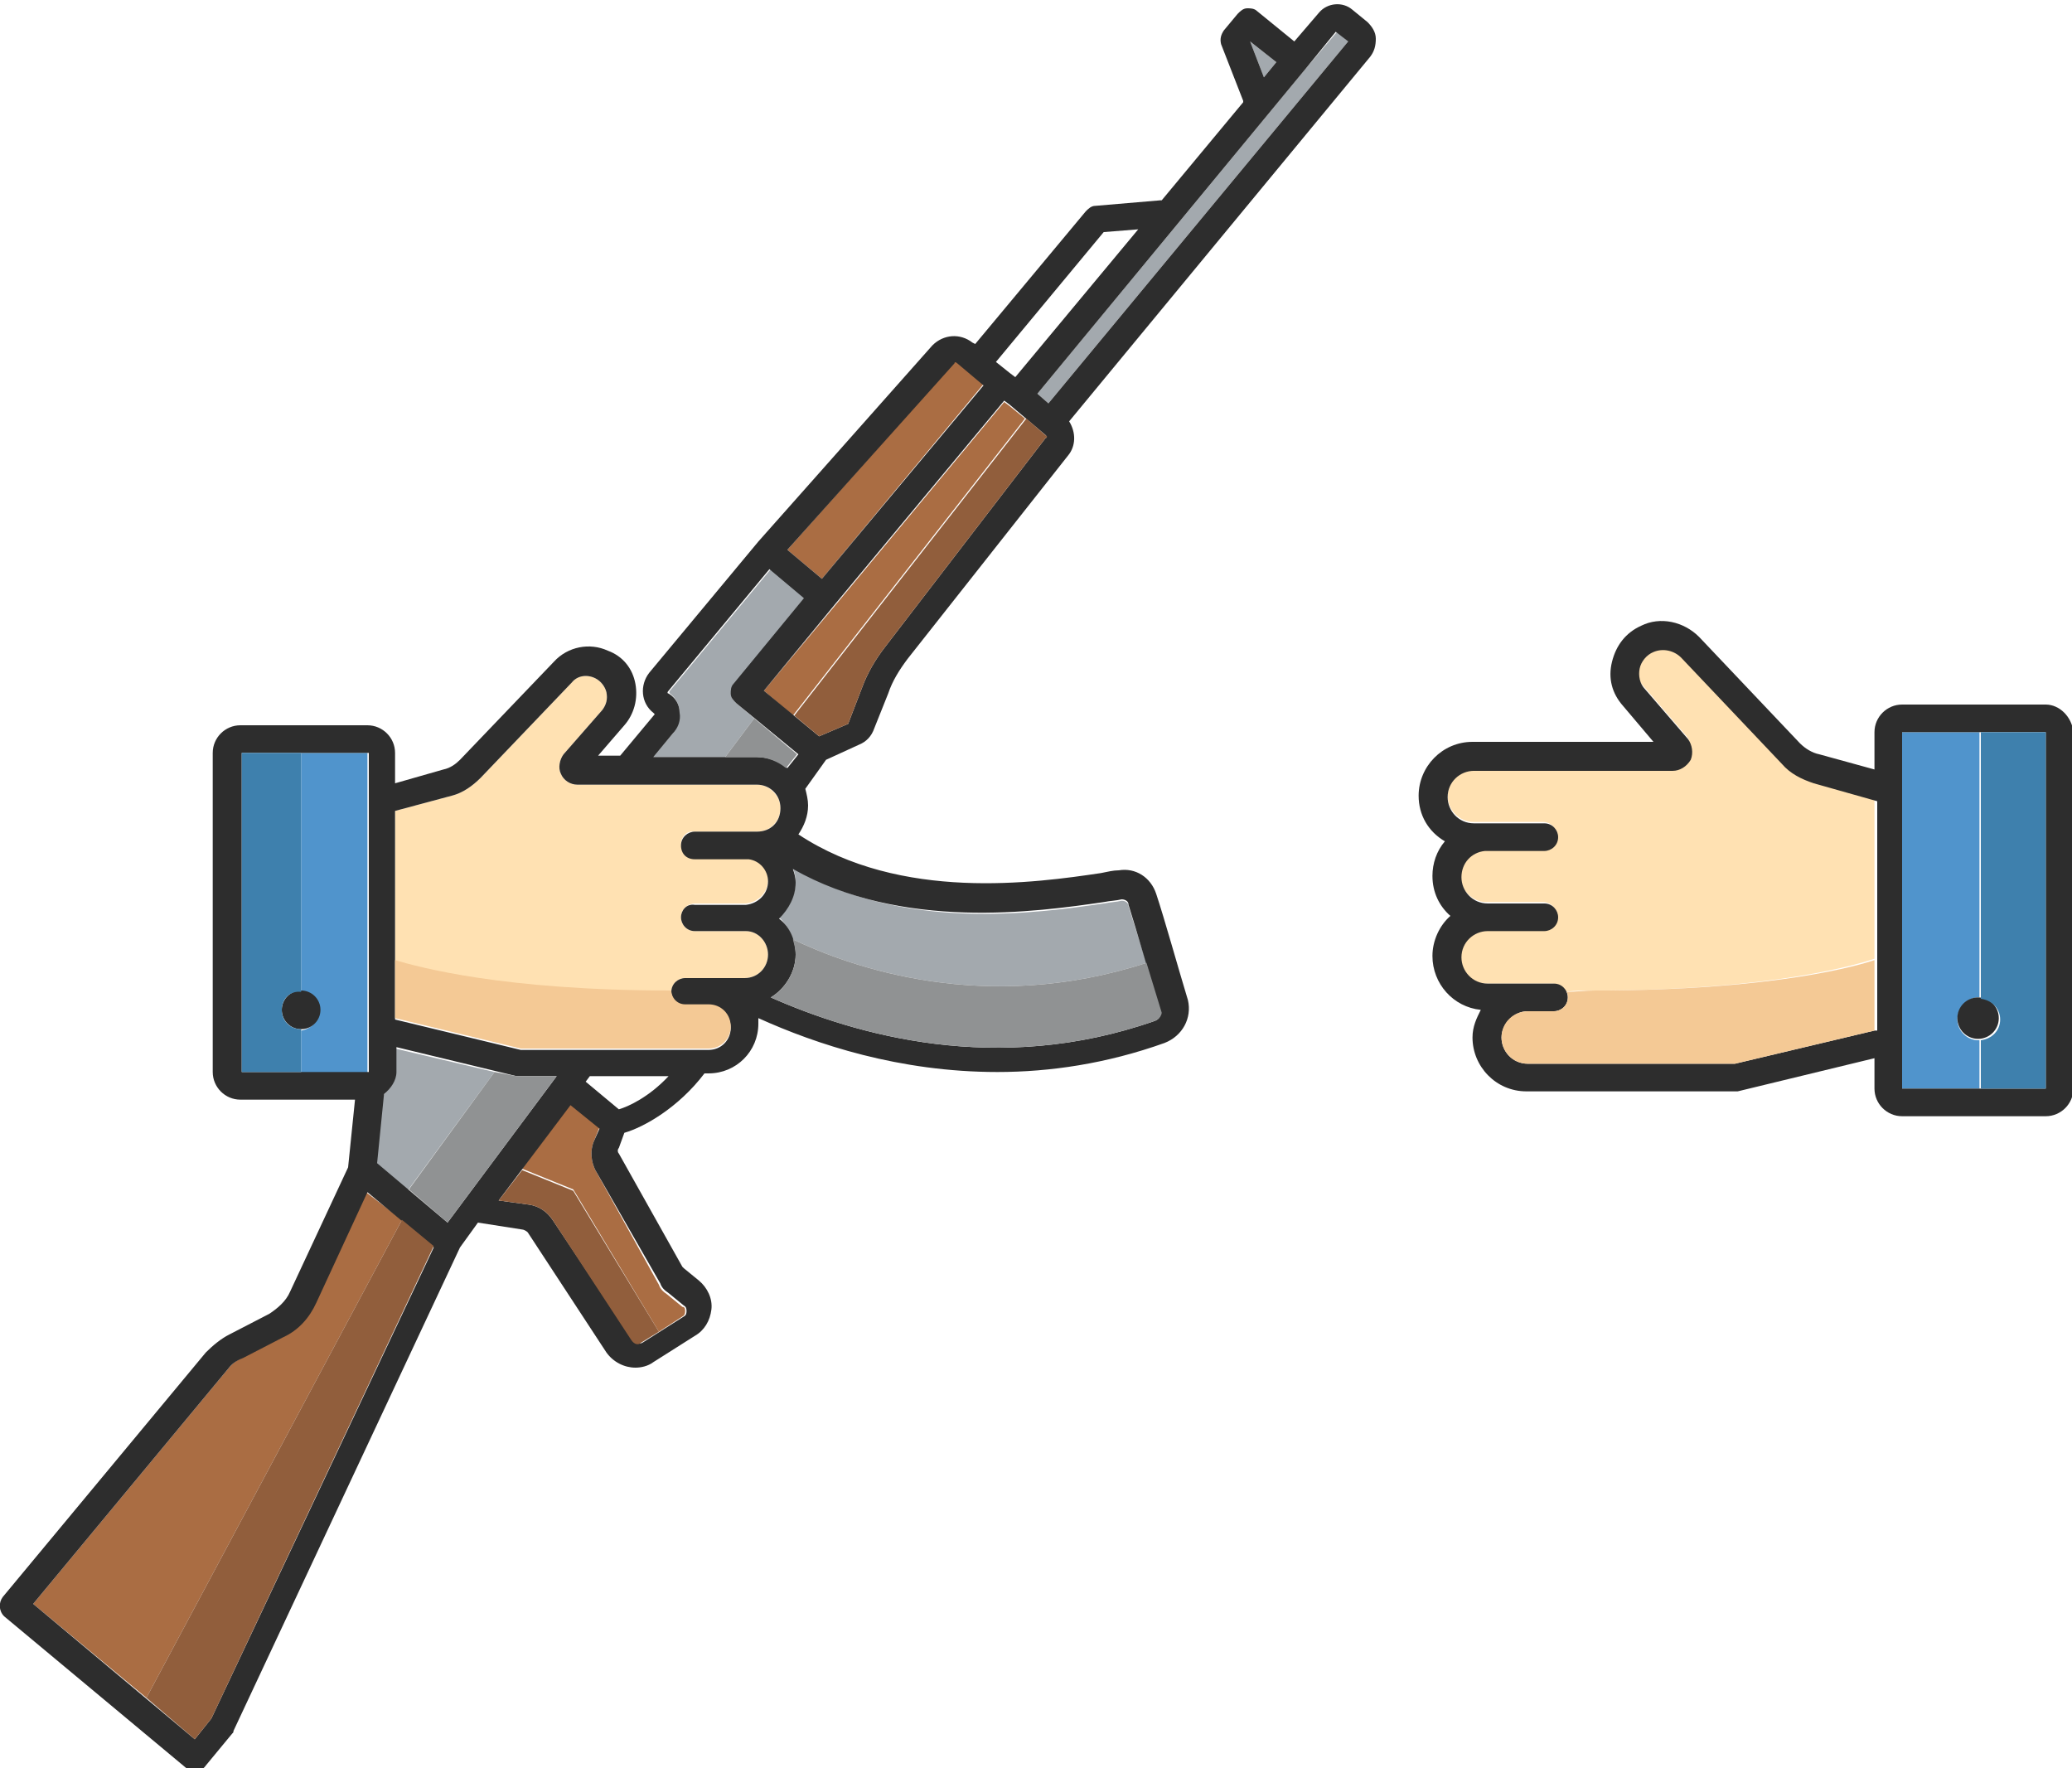 <?xml version="1.0" encoding="utf-8"?>
<!-- Generator: Adobe Illustrator 18.1.0, SVG Export Plug-In . SVG Version: 6.00 Build 0)  -->
<svg version="1.1" baseProfile="tiny" id="Layer_1" xmlns="http://www.w3.org/2000/svg" xmlns:xlink="http://www.w3.org/1999/xlink"
	 x="0px" y="0px" viewBox="0 0 150 128" xml:space="preserve">
<g>
	<path fill="#AA6D43" d="M29.1,88.3l-18.5,34.6l-8.2-6.8l14.1-17c0.3-0.4,0.6-0.6,1-0.8l2.9-1.5c1.1-0.5,1.9-1.4,2.4-2.5l3.7-8
		L29.1,88.3z"/>
	<path fill="#A3A9AE" d="M35.8,77.6l-6.3,8.6l-2.3-1.9l0.5-5c0.5-0.4,0.9-1,0.9-1.6v-1.8L35.8,77.6z"/>
	<path fill="#AA6D43" d="M49.6,94.9c0,0.1,0,0.3-0.2,0.4l-1.7,1.1l-6.2-10.3l-3.7-1.5l3.5-4.7l2.1,1.7L43,82.6
		c-0.3,0.7-0.2,1.5,0.1,2.1l4.6,8.3c0.1,0.3,0.3,0.5,0.6,0.7l1.1,0.9C49.6,94.6,49.6,94.8,49.6,94.9z"/>
	<path fill="#FFE1B2" d="M49.3,61.1c0,0.5,0.4,1,1,1H51c0,0,0.1,0,0.1,0h3.1c0.8,0.1,1.4,0.8,1.4,1.6c0,0.9-0.7,1.6-1.6,1.7h-3.7
		c-0.5,0-1,0.4-1,1c0,0,0,0,0,0c0,0.5,0.4,1,1,1H54c0.9,0,1.6,0.8,1.6,1.7c0,0.9-0.7,1.7-1.7,1.7h-3.7c0,0,0,0,0,0h-0.6
		c-0.5,0-1,0.4-1,1c-12.2,0-18.3-1.6-20-2.2V58.7l4.1-1.1c0.8-0.2,1.5-0.7,2.1-1.3l6.6-6.9c0.4-0.5,1.1-0.6,1.7-0.3
		c0.4,0.2,0.7,0.6,0.8,1c0.1,0.5,0,0.9-0.3,1.3l-2.8,3.2c-0.3,0.4-0.4,1-0.2,1.4c0.2,0.5,0.7,0.8,1.2,0.8h13c0.9,0,1.7,0.8,1.7,1.7
		c0,0.9-0.7,1.7-1.7,1.7h-0.6c-0.1,0-0.1,0-0.2,0h-3.7C49.7,60.1,49.3,60.6,49.3,61.1z"/>
	<polygon fill="#A3A9AE" points="92.4,4.5 90.5,3 91.5,5.6 	"/>
	<path fill="#5094CC" d="M21.8,54.5v17.3c0.7,0,1.3,0.6,1.3,1.4c0,0.7-0.6,1.3-1.3,1.4v3.1h4.8V54.5H21.8z"/>
	<path fill="#AA6D43" d="M71.2,27.8l-1.9-1.6c-0.1,0-0.1,0-0.2,0L57,39.8l2.5,2.1L71.2,27.8z"/>
	<path fill="#A3A9AE" d="M53.3,50.9l1.3,1.1l-2.1,2.8h-5.2l1.4-1.7c0.4-0.4,0.5-1,0.5-1.5c0-0.6-0.3-1.1-0.7-1.4c0,0-0.1-0.1,0-0.2
		l7.3-8.8l2.5,2.1l-5.1,6.2c-0.2,0.2-0.2,0.5-0.2,0.7C52.9,50.5,53.1,50.7,53.3,50.9z"/>
	<path fill="#FFE1B2" d="M135.7,57.7v11.7c-0.9,0.3-7,2.3-20.3,2.3c-0.7,0-1.4,0-2.1,0.1c-0.1-0.4-0.5-0.6-0.9-0.6h-0.7c0,0,0,0,0,0
		h-4.1c-1.1,0-1.9-0.9-1.9-2c0-1.1,0.8-1.9,1.9-1.9c0,0,0,0,0,0h4.1c0.5,0,1-0.5,1-1v0c0-0.5-0.4-1-1-1h-4.1c-1,0-1.9-0.9-1.9-1.9
		c0-1,0.7-1.8,1.7-1.9h3.4c0,0,0.1,0,0.1,0h0.8c0.5,0,1-0.4,1-1c0-0.5-0.4-1-1-1h-4.1c-0.1,0-0.2,0-0.2,0h-0.7
		c-1.1,0-1.9-0.9-1.9-1.9s0.9-2,1.9-2h14.4c0.5,0,1-0.3,1.2-0.8c0.2-0.5,0.1-1.1-0.2-1.5l-3.1-3.6c-0.4-0.4-0.5-1-0.4-1.5
		c0.1-0.5,0.5-1,1-1.2c0.7-0.3,1.5-0.2,2,0.4l7.3,7.7c0.6,0.7,1.4,1.1,2.3,1.4L135.7,57.7z"/>
	<path fill="#A3A9AE" d="M83,69.7C71.3,73.5,61.6,70,57.4,68c-0.2-0.6-0.5-1.1-1-1.6c0.7-0.7,1.2-1.6,1.2-2.6c0-0.4-0.1-0.7-0.2-1
		c7.9,4.7,17.7,3.3,22.5,2.6c0.5-0.1,0.9-0.1,1.3-0.2c0.2,0,0.5,0.1,0.5,0.4C82,66.6,82.5,68.1,83,69.7z"/>
	<polygon fill="#D15252" points="148.1,79.7 148.1,78.8 148.1,78.8 	"/>
	<path fill="#5094CC" d="M143.2,72.2c0,0,0.1,0,0.1,0V53h-5.6v25.8h5.6v-3.5c0,0-0.1,0-0.1,0c-0.8,0-1.5-0.7-1.5-1.5
		S142.4,72.2,143.2,72.2z"/>
	<polygon fill="#AA6D43" points="74.2,30.3 57.4,51.8 55.3,50 60.4,43.9 72.7,29.1 73.1,29.4 	"/>
	<polygon fill="#A3A9AE" points="94.5,5 94.5,5 94.5,5 75.1,28.5 75.9,29.2 97.6,3 96.8,2.3 	"/>
	<path fill="#2D2D2D" d="M97.9,0.7c-0.7-0.6-1.8-0.5-2.4,0.2L93.7,3L91,0.8c-0.2-0.2-0.5-0.2-0.7-0.2c-0.3,0-0.5,0.2-0.7,0.4l-1,1.2
		c-0.2,0.3-0.3,0.6-0.2,1L90,7.3c0,0,0,0,0,0.1l-5.9,7.1c0,0-0.1,0-0.1,0l-4.7,0.4c-0.3,0-0.5,0.2-0.7,0.4l-8,9.6l-0.2-0.1
		c-0.9-0.7-2.1-0.6-2.9,0.2L54.9,39.2c0,0,0,0,0,0c0,0,0,0,0,0l-7.9,9.5c-0.7,0.9-0.6,2.2,0.3,2.9c0,0,0.1,0.1,0.1,0.1l-2.5,3h-1.6
		l1.9-2.2c0.7-0.8,1-1.9,0.8-3c-0.2-1.1-0.9-2-2-2.4c-1.3-0.6-2.9-0.3-3.9,0.8L33.3,55c-0.3,0.3-0.7,0.6-1.2,0.7l-3.5,1v-2.2
		c0-1.1-0.9-2-2-2h-9.2c-1.1,0-2,0.9-2,2v23.1c0,1.1,0.9,2,2,2h8.3l-0.5,4.9l-4.2,9c-0.3,0.7-0.9,1.2-1.5,1.6l-2.9,1.5
		c-0.6,0.3-1.2,0.8-1.7,1.3L0.2,115.6c-0.3,0.4-0.3,1,0.1,1.4l13.2,11c0.2,0.2,0.4,0.2,0.6,0.2c0.3,0,0.6-0.1,0.8-0.4l1.9-2.3
		c0.1-0.1,0.1-0.1,0.1-0.2l16.4-35l1.3-1.8l3.2,0.5c0.1,0,0.3,0.1,0.4,0.2l5.7,8.7c0.5,0.7,1.3,1.1,2.1,1.1c0.4,0,0.9-0.1,1.3-0.4
		l3-1.9c0.7-0.4,1.1-1.1,1.2-1.9c0.1-0.8-0.3-1.6-0.9-2.1l-1.1-0.9c0,0-0.1-0.1-0.1-0.1l-4.6-8.2c-0.1-0.1-0.1-0.3,0-0.4l0.4-1.1
		c1.4-0.4,3.9-1.8,5.8-4.3l0.3,0c2,0,3.6-1.6,3.6-3.6c0-0.2,0-0.3,0-0.4c4.2,1.9,10.2,3.9,17.3,3.9c3.8,0,7.9-0.6,12.1-2.1
		c1.3-0.5,2-1.8,1.7-3.1c-0.7-2.3-1.7-5.9-2.3-7.7c-0.4-1.2-1.5-1.9-2.7-1.7c-0.4,0-0.8,0.1-1.3,0.2c-4.7,0.7-14.5,2.1-21.9-2.8
		c0.4-0.6,0.7-1.3,0.7-2.1c0-0.4-0.1-0.8-0.2-1.2l1.5-2.1l2.4-1.1c0.5-0.2,0.9-0.6,1.1-1.2l1-2.5c0.3-0.9,0.8-1.7,1.4-2.5L77.3,33
		c0.6-0.7,0.6-1.7,0.1-2.5L99.2,4.1c0.3-0.4,0.4-0.8,0.4-1.3c0-0.5-0.3-0.9-0.6-1.2L97.9,0.7z M92.4,4.5l-0.9,1.1l-1-2.6L92.4,4.5z
		 M79.9,16.8l2.5-0.2l-8.9,10.7l-0.4-0.3l0,0l0,0l-1-0.8L79.9,16.8z M69.1,26.3c0-0.1,0.1-0.1,0.2,0l1.9,1.6L59.5,41.9L57,39.8
		L69.1,26.3z M17.5,77.6V54.5h9.2l0,23.1H17.5z M15.3,124.4l-1.2,1.5l-11.7-9.8l14.1-17c0.3-0.4,0.6-0.6,1.1-0.8l2.9-1.5
		c1.1-0.5,1.9-1.4,2.4-2.5l3.7-8l4.8,4L15.3,124.4z M32.4,88.5l-5.1-4.3l0.5-5c0.5-0.4,0.9-1,0.9-1.6v-1.8l8.7,2.1l2.9,0L32.4,88.5z
		 M47.8,92.9c0.1,0.3,0.3,0.5,0.6,0.7l1.1,0.9c0.2,0.1,0.2,0.3,0.2,0.4s0,0.3-0.2,0.4l-3,1.9c-0.2,0.1-0.6,0.1-0.7-0.2L40,88.3
		c-0.4-0.6-1-1-1.7-1.1l-2.2-0.3l5.2-6.9l2.1,1.7L43,82.6c-0.3,0.7-0.2,1.5,0.1,2.1L47.8,92.9z M44.8,80.3l-2.4-2l0.3-0.4v0l5.7,0
		C47,79.4,45.5,80.1,44.8,80.3z M49.3,66.4C49.3,66.4,49.3,66.4,49.3,66.4c0,0.5,0.4,1,1,1h3.7c0,0,0,0,0,0c0.9,0,1.6,0.8,1.6,1.7
		c0,0.9-0.7,1.7-1.7,1.7h-3.7c0,0,0,0,0,0h-0.6c-0.5,0-1,0.4-1,1s0.4,1,1,1h1.7c0.9,0,1.6,0.7,1.6,1.6c0,0.9-0.7,1.6-1.6,1.6H37.7
		l-9.1-2.2V58.7l4.1-1.1c0.8-0.2,1.5-0.7,2.1-1.3l6.6-6.9c0.4-0.5,1.1-0.6,1.7-0.3c0.4,0.2,0.7,0.6,0.8,1c0.1,0.5,0,0.9-0.3,1.3
		l-2.8,3.2c-0.3,0.4-0.4,1-0.2,1.4c0.2,0.5,0.7,0.8,1.2,0.8h13c0.9,0,1.7,0.7,1.7,1.7s-0.7,1.7-1.7,1.7h-0.6c-0.1,0-0.1,0-0.2,0
		h-3.7c-0.5,0-1,0.4-1,1s0.4,1,1,1H51c0,0,0.1,0,0.1,0h3.1c0.8,0.1,1.4,0.8,1.4,1.6c0,0.9-0.7,1.6-1.6,1.7c0,0,0,0,0,0h-3.7
		C49.7,65.4,49.3,65.9,49.3,66.4C49.3,66.4,49.3,66.4,49.3,66.4z M79.9,65.3c0.5-0.1,0.9-0.1,1.3-0.2c0.2,0,0.5,0.1,0.5,0.4
		c0.6,1.9,1.6,5.4,2.3,7.7c0.1,0.3-0.1,0.6-0.4,0.7c-11.4,4-21.7,1-27.8-1.7c1-0.6,1.8-1.8,1.8-3.1c0-1-0.4-2-1.2-2.6
		c0.7-0.7,1.2-1.6,1.2-2.6c0-0.4-0.1-0.7-0.2-1C65.3,67.4,75.1,66,79.9,65.3z M57,55.6c-0.6-0.5-1.4-0.8-2.2-0.8h-7.5l1.4-1.7
		c0.4-0.4,0.6-1,0.5-1.5c0-0.6-0.3-1.1-0.8-1.4c-0.1,0-0.1-0.1,0-0.2l7.3-8.8l2.5,2.1l-5.1,6.2c-0.2,0.2-0.2,0.5-0.2,0.7
		c0,0.3,0.2,0.5,0.4,0.7l4.5,3.7L57,55.6z M75.7,31.7L64.1,46.8c-0.7,0.9-1.3,1.9-1.7,3l-1,2.6l-2.1,0.9l-4-3.3l5.1-6.2l12.3-14.8
		l0.4,0.3c0,0,0,0,0,0c0,0,0,0,0,0l2.6,2.2C75.8,31.6,75.8,31.7,75.7,31.7z M75.9,29.2l-0.8-0.7L94.5,5l0,0c0,0,0,0,0,0l2.2-2.7
		L97.6,3L75.9,29.2z"/>
	<circle fill="#2D2D2D" cx="143.2" cy="73.7" r="1.5"/>
	<path fill="#2D2D2D" d="M148.1,51h-10.4c-1.1,0-2,0.9-2,2v2.7l-4-1.1c-0.5-0.1-1-0.4-1.4-0.8l-7.3-7.7c-1.1-1.1-2.8-1.5-4.2-0.8
		c-1.1,0.5-1.8,1.4-2.1,2.6c-0.3,1.2,0,2.3,0.8,3.2l2.2,2.6h-13.1c-2.2,0-3.9,1.8-3.9,3.9c0,1.4,0.7,2.6,1.9,3.3
		c-0.6,0.7-0.9,1.6-0.9,2.5c0,1.2,0.5,2.2,1.3,2.9c-0.8,0.7-1.3,1.8-1.3,2.9c0,2,1.5,3.7,3.5,3.9c-0.3,0.6-0.6,1.2-0.6,2
		c0,2.1,1.7,3.9,3.9,3.9h15.3l9.9-2.4v2.2c0,1.1,0.9,2,2,2h10.4c1.1,0,2-0.9,2-2V53C150,51.9,149.1,51,148.1,51z M135.7,74.6
		L125.6,77h-15c-1.1,0-1.9-0.9-1.9-1.9s0.9-1.9,1.9-1.9h1.9c0.5,0,1-0.4,1-1c0-0.5-0.4-1-1-1h-0.7c0,0,0,0,0,0h-4.1
		c-1.1,0-1.9-0.9-1.9-1.9c0-1.1,0.9-1.9,1.9-1.9c0,0,0,0,0,0h4.1c0.5,0,1-0.4,1-1c0,0,0,0,0,0c0,0,0,0,0,0c0-0.5-0.4-1-1-1h-4.1
		c0,0,0,0,0,0c-1.1,0-1.9-0.9-1.9-1.9c0-1,0.7-1.8,1.7-1.9h3.4c0,0,0.1,0,0.1,0h0.8c0.5,0,1-0.4,1-1c0-0.5-0.4-1-1-1h-4.1
		c-0.1,0-0.2,0-0.3,0h-0.7c-1.1,0-1.9-0.9-1.9-1.9c0-1.1,0.9-1.9,1.9-1.9h14.4c0.5,0,1-0.3,1.3-0.8c0.2-0.5,0.1-1.1-0.2-1.5
		l-3.1-3.6c-0.4-0.4-0.5-1-0.4-1.5c0.1-0.5,0.5-1,1-1.2c0.7-0.3,1.5-0.1,2,0.4l7.3,7.7c0.6,0.7,1.4,1.1,2.3,1.4l4.6,1.3V74.6z
		 M148.1,78.8h-10.4V53h10.4L148.1,78.8z M148.1,79.7v-1h0L148.1,79.7z"/>
	<circle fill="#2D2D2D" cx="21.8" cy="73.1" r="1.4"/>
	<path fill="#3E80AD" d="M148.1,53v25.8h-4.7v-3.5c0.8-0.1,1.4-0.7,1.4-1.5c0-0.8-0.6-1.4-1.4-1.5V53H148.1z"/>
	<path fill="#3E80AD" d="M20.4,73.1c0,0.8,0.6,1.4,1.4,1.4h0v3.1h-4.3V54.5h4.3v17.3h0C21,71.7,20.4,72.3,20.4,73.1z"/>
	<path fill="#F4C995" d="M52.9,74.3c0,0.9-0.7,1.6-1.6,1.6H37.7l-9.1-2.2v-4.2c1.7,0.5,7.8,2.2,20,2.2c0,0.5,0.4,1,1,1h1.7
		C52.2,72.7,52.9,73.4,52.9,74.3z"/>
	<path fill="#F4C995" d="M135.7,69.5v5.1L125.6,77h-15c-1.1,0-1.9-0.9-1.9-1.9c0-1.1,0.9-1.9,1.9-1.9h1.9c0.5,0,1-0.4,1-1
		c0-0.1,0-0.3-0.1-0.4c0.7,0,1.3-0.1,2.1-0.1C128.7,71.7,134.8,69.8,135.7,69.5z"/>
	<path fill="#909293" d="M83.6,73.9c-11.4,4-21.7,1-27.8-1.7c1-0.6,1.8-1.8,1.8-3.1c0-0.4-0.1-0.7-0.2-1.1c4.2,2,13.9,5.5,25.6,1.7
		c0.4,1.3,0.8,2.6,1.1,3.6C84.1,73.5,83.9,73.8,83.6,73.9z"/>
	<polygon fill="#909293" points="40.3,77.9 32.4,88.5 29.6,86.1 35.8,77.6 37.4,77.9 	"/>
	<path fill="#909293" d="M57.7,54.6l-0.8,1c-0.6-0.5-1.4-0.8-2.2-0.8h-2.2l2.1-2.8L57.7,54.6z"/>
	<polygon fill="#915E3C" points="31.4,90.2 15.3,124.4 14.1,125.9 10.6,122.9 29.1,88.3 	"/>
	<path fill="#915E3C" d="M47.7,96.4l-1.3,0.8c-0.2,0.2-0.5,0.1-0.7-0.2L40,88.3c-0.4-0.6-1-1-1.7-1.1l-2.2-0.3l1.7-2.2l3.7,1.5
		L47.7,96.4z"/>
	<path fill="#915E3C" d="M75.7,31.7L64.1,46.8c-0.7,0.9-1.3,1.9-1.7,3l-1,2.6l-2.1,0.9l-1.8-1.5l16.8-21.5l1.5,1.3
		C75.8,31.6,75.8,31.7,75.7,31.7z"/>
</g>
</svg>
